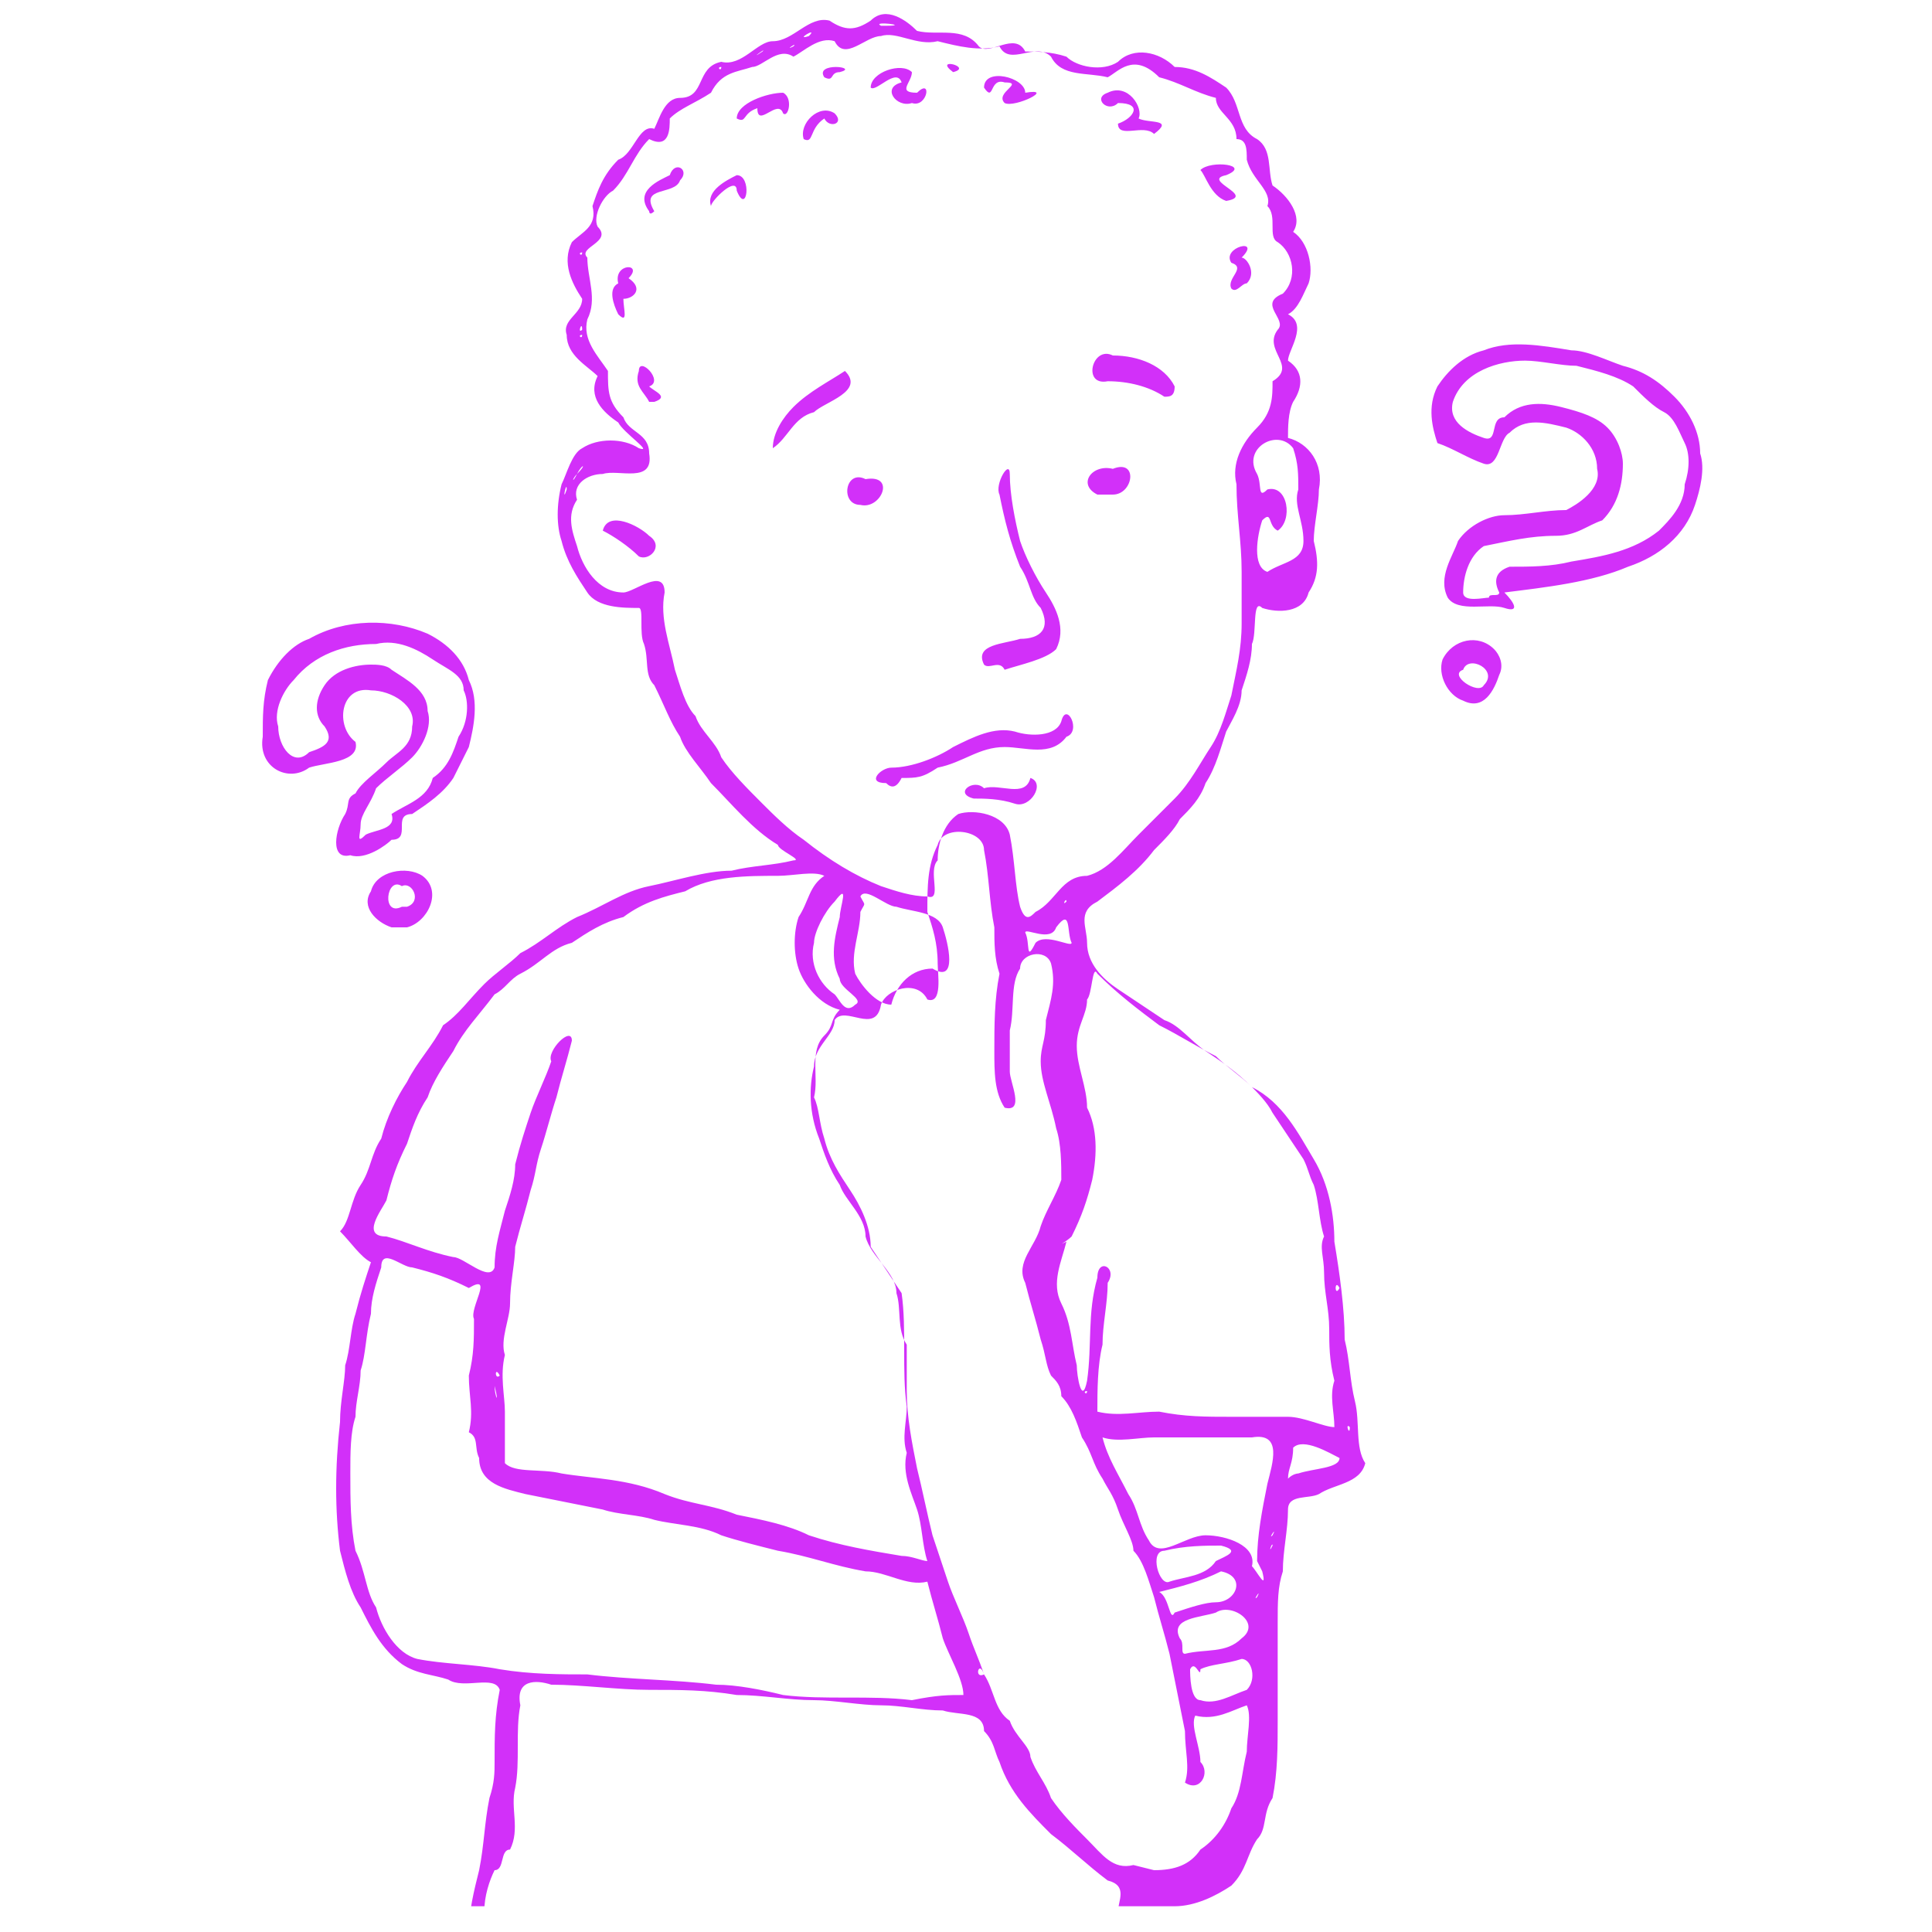 <svg xmlns="http://www.w3.org/2000/svg" xmlns:xlink="http://www.w3.org/1999/xlink" viewBox="0 0 37.5 37.5"><defs><path id="a" d="M5 0h28.2v37H5z"/></defs><clipPath id="b"><use xlink:href="#a" overflow="visible"/></clipPath><g clip-path="url(#b)"><path d="M21.8 38.1c-.3-.2-.1-.7-.1-1 0-.2.2-.5-.2-.6-.4-.3-.7-.6-1.1-.9-.4-.4-.8-.8-1-1.4-.1-.2-.1-.4-.3-.6 0-.4-.5-.3-.8-.4-.4 0-.8-.1-1.2-.1-.4 0-.9-.1-1.3-.1-.5 0-1-.1-1.5-.1-.6-.1-1.1-.1-1.7-.1-.6 0-1.3-.1-1.9-.1-.3-.1-.7-.1-.6.4-.1.5 0 1.1-.1 1.6-.1.4.1.8-.1 1.2-.2 0-.1.4-.3.4-.1.2-.2.5-.2.8.1.2-.1.6-.3.4 0-.4.1-.8.2-1.2.1-.5.1-.9.2-1.4.1-.3.1-.5.1-.7 0-.5 0-.9.1-1.4-.1-.3-.7 0-1-.2-.3-.1-.6-.1-.9-.3-.4-.3-.6-.7-.8-1.1-.2-.3-.3-.7-.4-1.1-.1-.8-.1-1.6 0-2.5 0-.4.1-.8.1-1.1.1-.3.1-.7.2-1 .1-.4.2-.7.3-1-.2-.1-.4-.4-.6-.6.2-.2.2-.6.4-.9.2-.3.2-.6.4-.9.1-.4.3-.8.5-1.1.2-.4.5-.7.7-1.1.3-.2.5-.5.8-.8.2-.2.5-.4.7-.6.4-.2.7-.5 1.1-.7.5-.2.9-.5 1.4-.6.5-.1 1.1-.3 1.6-.3.4-.1.8-.1 1.2-.2.2 0-.3-.2-.3-.3-.5-.3-.9-.8-1.3-1.2-.2-.3-.5-.6-.6-.9-.2-.3-.3-.6-.5-1-.2-.2-.1-.5-.2-.8-.1-.2 0-.7-.1-.7-.3 0-.8 0-1-.3-.2-.3-.4-.6-.5-1-.1-.3-.1-.7 0-1.1.1-.2.2-.6.4-.7.3-.2.8-.2 1.1 0 .3.1-.3-.3-.4-.5-.3-.2-.6-.5-.4-.9-.2-.2-.6-.4-.6-.8-.1-.3.3-.4.3-.7-.2-.3-.4-.7-.2-1.1.2-.2.5-.3.4-.7.1-.3.2-.6.5-.9.3-.1.4-.7.7-.6.1-.2.2-.6.5-.6.5 0 .3-.6.8-.7.4.1.7-.4 1-.4.4 0 .7-.5 1.1-.4.3.2.5.2.8 0 .3-.3.7 0 .9.2.4.1.9-.1 1.2.3.2.2.7-.3.9.1.2 0 .5 0 .8.1.2.2.7.3 1 .1.3-.3.8-.2 1.1.1.4 0 .7.2 1 .4.3.3.2.8.6 1 .3.2.2.6.3.9.3.2.6.6.4.9.3.2.4.7.3 1-.1.2-.2.5-.4.6.4.2 0 .7 0 .9.3.2.3.5.1.8-.1.2-.1.5-.1.7.4.1.7.5.6 1 0 .3-.1.7-.1 1 .1.4.1.7-.1 1-.1.4-.6.4-.9.3-.2-.2-.1.5-.2.7 0 .3-.1.6-.2.9 0 .3-.2.6-.3.8-.1.3-.2.7-.4 1-.1.3-.3.5-.5.7-.1.2-.3.4-.5.6-.3.4-.7.7-1.1 1-.4.2-.2.5-.2.8 0 .4.3.7.6.9l.9.6c.3.1.5.4.8.6.3.2.6.4.9.7.6.3.9.9 1.2 1.4.3.5.4 1.1.4 1.6.1.6.2 1.3.2 1.9.1.4.1.8.2 1.2.1.4 0 .9.2 1.2-.1.4-.6.4-.9.6-.2.1-.6 0-.6.3 0 .4-.1.8-.1 1.2-.1.3-.1.6-.1 1v1.9c0 .5 0 1-.1 1.5-.2.3-.1.6-.3.8-.2.3-.2.6-.5.9-.3.2-.7.4-1.1.4-.3.1-.9-.2-.7.3-.2.1 0 .7-.3.8zm.6-1.8c.4 0 .7-.1.9-.4.3-.2.5-.5.6-.8.2-.3.2-.7.3-1.1 0-.3.1-.7 0-.9-.3.1-.6.3-1 .2-.1.2.1.6.1.9.2.2 0 .6-.3.4.1-.3 0-.6 0-1l-.3-1.5c-.1-.4-.2-.7-.3-1.1-.1-.3-.2-.7-.4-.9 0-.2-.2-.5-.3-.8-.1-.3-.2-.4-.3-.6-.2-.3-.2-.5-.4-.8-.1-.3-.2-.6-.4-.8 0-.2-.1-.3-.2-.4-.1-.2-.1-.4-.2-.7-.1-.4-.2-.7-.3-1.1-.2-.4.2-.7.3-1.1.1-.3.3-.6.4-.9 0-.3 0-.7-.1-1-.1-.5-.3-.9-.3-1.3 0-.3.1-.4.1-.8.1-.4.2-.7.1-1.1-.1-.3-.6-.2-.6.1-.2.3-.1.8-.2 1.2v.8c0 .2.3.8-.1.7-.2-.3-.2-.7-.2-1.1 0-.5 0-1 .1-1.5-.1-.3-.1-.6-.1-.9-.1-.5-.1-1-.2-1.5 0-.4-.8-.5-.9-.1-.2.4-.2.8-.2 1.3.1.3.2.6.2 1 0 .2.1.8-.2.7-.2-.4-.8-.2-.9.1-.1.6-.7 0-.9.3 0 .3-.4.5-.4.9-.1.4-.1.9.1 1.4.1.3.2.6.4.9.1.3.5.6.5 1 .1.4.6.7.6 1.1.1.3 0 .7.2 1v.9c0 .5.1 1 .2 1.5.1.4.2.9.3 1.3l.3.9c.1.3.3.7.4 1 .1.3.2.5.3.8.2.3.2.7.5.9.1.3.4.5.4.7.1.3.3.5.4.8.2.3.5.6.7.8.3.3.5.6.9.5l.4.1zm1.2-.2c.2-.2-.3.3 0 0zm-.3-3.1c.3.1.6-.1.9-.2.2-.2.1-.6-.1-.6-.3.1-.6.1-.8.2 0 .2-.1-.2-.2 0 0 .1 0 .6.2.6zm-4.6-.1c0-.3-.3-.8-.4-1.1-.1-.4-.2-.7-.3-1.1-.4.1-.8-.2-1.2-.2-.6-.1-1.1-.3-1.7-.4-.4-.1-.8-.2-1.1-.3-.4-.2-.9-.2-1.3-.3-.3-.1-.7-.1-1-.2l-1.5-.3c-.4-.1-.9-.2-.9-.7-.1-.2 0-.4-.2-.5.1-.4 0-.7 0-1.1.1-.4.1-.7.1-1.1-.1-.2.4-.9-.1-.6-.4-.2-.7-.3-1.1-.4-.2 0-.6-.4-.6 0-.1.3-.2.6-.2.9-.1.4-.1.8-.2 1.1 0 .3-.1.6-.1.9-.1.3-.1.7-.1 1.1 0 .5 0 1 .1 1.5.2.4.2.8.4 1.1.1.4.4.9.8 1 .5.1 1.1.1 1.6.2.6.1 1.2.1 1.7.1.8.1 1.7.1 2.5.2.4 0 .9.1 1.3.2.8.1 1.7 0 2.5.1.5-.1.7-.1 1-.1zm.4-.4c-.1-.3-.2.1 0 0zm3.9-.4c.4-.1.8 0 1.1-.3.4-.3-.2-.7-.5-.5-.3.1-.9.1-.7.5.1.1 0 .3.1.3zm-.2-.8c.3-.1.6-.2.8-.2.4 0 .6-.5.1-.6-.4.2-.8.3-1.2.4.2.1.2.6.3.4zm1.6-.3c.1-.2-.1.1 0 0zm-1.7-.3c.3-.1.7-.1.9-.4.2-.1.5-.2.1-.3-.3 0-.7 0-1.1.1-.3 0-.1.7.1.6zm1.7-.4c0-.5.1-1 .2-1.5.1-.4.3-1-.3-.9h-1.9c-.3 0-.7.1-1 0 .1.4.3.7.5 1.1.2.3.2.6.4.9.2.4.7-.1 1.1-.1.4 0 1 .2.9.6.1.1.3.5.2.1l-.1-.2zm-6.4 0c-.1-.3-.1-.7-.2-1-.1-.3-.3-.7-.2-1.1-.1-.3 0-.6 0-.9-.1-.7 0-1.5-.1-2.2l-.6-.9c0-.4-.2-.8-.4-1.1-.2-.3-.4-.6-.5-1-.1-.3-.1-.6-.2-.8.1-.4-.1-.9.2-1.2.2-.2.1-.3.3-.5-.4-.1-.7-.5-.8-.8-.1-.3-.1-.7 0-1 .2-.3.2-.6.5-.8-.2-.1-.6 0-.9 0-.6 0-1.3 0-1.8.3-.4.1-.8.2-1.2.5-.4.1-.7.3-1 .5-.4.1-.6.4-1 .6-.2.1-.3.3-.5.4-.3.4-.6.7-.8 1.1-.2.3-.4.6-.5.9-.2.3-.3.6-.4.9-.2.4-.3.7-.4 1.1-.1.2-.5.7 0 .7.4.1.8.3 1.3.4.2 0 .7.5.8.2 0-.4.1-.7.2-1.1.1-.3.2-.6.2-.9.1-.4.2-.7.3-1 .1-.3.3-.7.4-1-.1-.2.4-.7.4-.4-.1.4-.2.7-.3 1.1-.1.3-.2.7-.3 1-.1.3-.1.5-.2.8-.1.4-.2.7-.3 1.1 0 .3-.1.7-.1 1.1 0 .3-.2.7-.1 1-.1.4 0 .8 0 1.1v1c.2.2.7.1 1.1.2.6.1 1.3.1 2 .4.5.2.9.2 1.4.4.5.1 1 .2 1.4.4.6.2 1.2.3 1.8.4.2 0 .4.1.5.1zm6.7-.3c0-.1-.1.2 0 0zm0-.1c0-.1 0 .1 0 0zm0-.1c.1-.2-.1.1 0 0zm.1-.4s-.1.1 0 0zm.4-.8c.3-.1.8-.1.8-.3-.2-.1-.7-.4-.9-.2 0 .3-.1.4-.1.6.1-.1.2-.1.2-.1zm1-.9c-.1-.1 0 .2 0 0zm-.3 0c0-.3-.1-.6 0-.9-.1-.4-.1-.7-.1-1 0-.4-.1-.7-.1-1.1 0-.3-.1-.5 0-.7-.1-.3-.1-.7-.2-1-.1-.2-.1-.3-.2-.5l-.6-.9c-.1-.2-.3-.4-.4-.5-.2-.2-.5-.4-.7-.6-.4-.2-.7-.4-1.1-.6-.4-.3-.8-.6-1.2-1-.1-.2-.1.4-.2.5 0 .3-.2.5-.2.9s.2.8.2 1.2c.2.4.2.9.1 1.4-.1.4-.2.7-.4 1.1-.1.1-.3.2-.1.1-.1.4-.3.8-.1 1.2.2.4.2.8.3 1.2 0 .2.1.8.2.3.1-.7 0-1.3.2-2 0-.4.4-.2.2.1 0 .4-.1.8-.1 1.2-.1.4-.1.9-.1 1.3.4.1.8 0 1.2 0 .5.1.9.1 1.4.1H25c.3 0 .7.2.9.2zm-16.3-.8c0 .2.1.4 0 0zm11.5.1c-.1 0 0 .1 0 0zm-11.5-.1c0-.2.1.1 0 0zm.1-.2c-.1-.2-.1.1 0 0zM26 25c-.1-.2-.1.2 0 0zm-9.4-5.5c.2-.1-.3-.3-.3-.5-.2-.4-.1-.8 0-1.2 0-.2.2-.7-.1-.3-.2.2-.4.6-.4.8-.1.4.1.8.4 1 .1.1.2.4.4.2zm.7 0c.1-.4.4-.7.8-.7.5.3.3-.5.2-.8-.1-.3-.6-.3-.9-.4-.2 0-.6-.4-.7-.2.1.2.1.1 0 .3 0 .4-.2.8-.1 1.2.1.2.4.6.7.6zm2.8-1.2c.2-.2.7.1.7 0-.1-.2 0-.7-.3-.3-.1.3-.6 0-.6.1.1.2 0 .6.2.2zm0-.6c.4-.2.5-.7 1-.7.4-.1.7-.5 1-.8l.7-.7c.3-.3.5-.7.7-1 .2-.3.3-.7.4-1 .1-.5.2-.9.2-1.4v-1c0-.6-.1-1.1-.1-1.7-.1-.4.1-.8.4-1.1.3-.3.3-.6.3-.9.5-.3-.2-.6.1-1 .2-.2-.4-.5.1-.7.3-.3.2-.8-.1-1-.2-.1 0-.5-.2-.7.1-.3-.3-.5-.4-.9 0-.2 0-.4-.2-.4 0-.4-.4-.5-.4-.8-.4-.1-.7-.3-1.1-.4-.5-.5-.8-.1-1 0-.4-.1-.9 0-1.1-.4-.3-.3-.8.2-1-.2-.4.1-.8 0-1.2-.1-.4.1-.8-.2-1.1-.1-.3 0-.7.5-.9.1-.3-.1-.6.2-.8.3-.3-.2-.6.2-.8.2-.3.1-.6.1-.8.5-.3.2-.6.3-.8.5 0 .2 0 .6-.4.4-.3.3-.4.7-.7 1-.2.1-.4.5-.3.7.3.3-.4.4-.2.6 0 .4.2.8 0 1.2-.1.4.2.7.4 1 0 .4 0 .6.3.9.1.3.5.3.5.7.1.6-.6.3-.9.4-.3 0-.6.2-.5.5-.2.3-.1.6 0 .9.1.4.4.9.9.9.2 0 .8-.5.8 0-.1.5.1 1 .2 1.5.1.3.2.7.4.9.1.3.4.5.5.8.2.3.5.6.8.9.2.2.5.5.8.7.5.4 1 .7 1.5.9.3.1.6.2.9.2.3.1 0-.5.2-.7 0-.3.1-.7.4-.9.3-.1.9 0 1 .4.1.5.1 1 .2 1.4.1.3.2.2.3.1zm-1.2-2.2c-.4-.1 0-.4.2-.2.3-.1.8.2.9-.2.3.1 0 .6-.3.5-.3-.1-.6-.1-.8-.1zm-1.7-.3c-.4 0-.1-.3.1-.3.4 0 .9-.2 1.2-.4.4-.2.8-.4 1.2-.3.3.1.8.1.9-.2.1-.4.4.2.1.3-.3.4-.8.2-1.2.2-.5 0-.8.3-1.3.4-.3.2-.4.2-.7.2-.1.2-.2.2-.3.1zm1.9-2.3c-.2-.4.4-.4.7-.5.4 0 .6-.2.4-.6-.2-.2-.2-.5-.4-.8-.2-.5-.3-.9-.4-1.4-.1-.2.2-.7.2-.4 0 .4.1.9.2 1.3.1.3.3.7.5 1 .2.3.4.7.2 1.1-.2.2-.7.3-1 .4-.1-.2-.3 0-.4-.1zm-6.7-2.1c-.2-.2-.5-.4-.7-.5.1-.4.7-.1.9.1.3.2 0 .5-.2.4zm4.3-1c-.4 0-.3-.7.1-.5.6-.1.3.6-.1.5zm4.6-.2c-.4-.2-.1-.6.3-.5.5-.2.4.5 0 .5h-.3zM15 8.7c0-.3.2-.6.4-.8.3-.3.7-.5 1-.7.4.4-.4.6-.6.8-.4.1-.5.5-.8.7zm-2.4-.9c-.1-.2-.3-.3-.2-.6 0-.3.5.2.2.3.1.1.4.2.1.3h-.1zm10-.1c-.3-.2-.7-.3-1.1-.3-.5.1-.3-.7.1-.5.5 0 1 .2 1.2.6 0 .2-.1.2-.2.2zm-.8-.5c-.2-.1.1 0 0 0zm-.3 0c-.2-.1 0 0 0 0zM12 6.1c-.1-.2-.2-.5 0-.6-.1-.4.5-.4.2-.1.3.2.1.4-.1.4 0 .2.1.5-.1.3zm11.9-.5c-.1-.2.3-.4 0-.5-.2-.3.6-.5.2-.1.1 0 .3.3.1.5-.1 0-.2.2-.3.1zM12.6 4.1c-.3-.4.2-.6.4-.7.1-.3.4-.1.2.1-.1.3-.8.1-.5.6-.1.1-.1 0-.1 0zm1.2-.1c-.1-.3.3-.5.5-.6.3 0 .2.8 0 .3 0-.3-.5.2-.5.3 0 .1 0 .1 0 0zm10-.1c-.3-.1-.4-.5-.5-.6.2-.2 1-.1.5.1-.5.1.6.4 0 .5zm-8.2-1.2c-.1-.3.3-.7.6-.5.2.2-.1.3-.2.1-.3.2-.2.5-.4.4zm6.8-.1c-.2-.2-.7.1-.7-.2.3-.1.5-.4 0-.4-.2.2-.5-.1-.2-.2.4-.2.7.3.6.5.2.1.7 0 .3.3zm-8.1-.3c0-.3.6-.5.9-.5.2.1.1.5 0 .4-.1-.3-.5.3-.5-.1-.3.1-.2.3-.4.2zm5.2-.3c-.2-.2.4-.4 0-.4-.3-.1-.2.4-.4.1 0-.4.8-.2.8.1.6-.1-.2.3-.4.2zm-1.8 0c-.3.1-.6-.3-.2-.4-.1-.3-.5.2-.6.1 0-.3.6-.5.8-.3 0 .2-.3.4.1.4.3-.3.2.3-.1.2zM16 1.5c-.2-.3.7-.2.3-.1-.2 0-.1.2-.3.1zm2.5-.1c-.4-.3.4-.1 0 0zm2.2 16.1c0-.1-.1.1 0 0zm3.9-6.4c.3-.2.7-.2.7-.6 0-.4-.2-.7-.1-1 0-.3 0-.5-.1-.8-.3-.4-1 0-.7.5.1.2 0 .5.2.3.4-.1.5.6.2.8-.2-.1-.1-.4-.3-.2-.1.3-.2.9.1 1zM11 9.5c0-.2-.1.3 0 0zm.2-.3c.2-.2.1-.2 0 0-.1.1-.1.2 0 0zm.6-1.1c-.1-.1.1.1 0 0zm-.5-1.6c-.1 0 0 .1 0 0zm0-.1c0-.2-.1.1 0 0zM11.2 5c0-.1 0 0 0 0zm.1-.1c-.1 0 0 .1 0 0zM23.6 2c0-.3 0 .1 0 0zM14 1.3c-.1 0 0 .1 0 0zm.8-.3c.1-.1-.3.2 0 0zm.6-.1c.1-.1-.2.1 0 0zm.2-.1c-.1 0 0 0 0 0zm.1-.1c.2-.2-.3.1 0 0zm.2-.1c.4-.1-.4.1 0 0zm1 0c-.1-.1.1 0 0 0zm.3-.1c.5 0-.3-.1-.1 0h.1zM7.6 18c-.3-.1-.6-.4-.4-.7.1-.4.7-.5 1-.3.4.3.1.9-.3 1h-.3zm.3-.4c.3-.1.1-.5-.1-.4-.3-.2-.4.6 0 .4h.1zm-1.1-1c-.4.1-.3-.5-.1-.8.1-.2 0-.3.2-.4.1-.2.4-.4.6-.6.2-.2.5-.3.5-.7.1-.4-.4-.7-.8-.7-.6-.1-.7.7-.3 1 .1.4-.6.4-.9.5-.4.3-1 0-.9-.6 0-.4 0-.7.1-1.1.2-.4.5-.7.8-.8.7-.4 1.6-.4 2.3-.1.4.2.7.5.8.9.2.4.1.9 0 1.3l-.3.6c-.2.3-.5.5-.8.7-.4 0 0 .5-.4.5-.1.1-.5.4-.8.3zm.3-.4c.2-.1.6-.1.5-.4.3-.2.7-.3.8-.7.3-.2.4-.5.5-.8.2-.3.2-.7.1-.9 0-.3-.3-.4-.6-.6-.3-.2-.7-.4-1.1-.3-.6 0-1.2.2-1.6.7-.2.2-.4.6-.3.9 0 .4.3.8.6.5.3-.1.5-.2.3-.5-.2-.2-.2-.5 0-.8.2-.3.6-.4.9-.4.1 0 .3 0 .4.1.3.2.7.4.7.8.1.3-.1.7-.3.9-.2.2-.5.4-.7.6-.1.3-.3.5-.3.7 0 .2-.1.4.1.2zm21.3-2.6c-.3-.1-.5-.5-.4-.8.2-.4.7-.5 1-.2.1.1.2.3.1.5-.1.3-.3.7-.7.5zm.4-.3c.3-.3-.3-.6-.4-.3-.3.1.3.5.4.3zm.4-1.5c-.3-.1-.9.1-1.1-.2-.2-.4.1-.8.2-1.1.2-.3.6-.5.9-.5.4 0 .8-.1 1.2-.1.2-.1.7-.4.6-.8 0-.4-.3-.7-.6-.8-.4-.1-.8-.2-1.1.1-.2.1-.2.7-.5.6-.3-.1-.6-.3-.9-.4-.1-.3-.2-.7 0-1.1.2-.3.5-.6.9-.7.5-.2 1.1-.1 1.7 0 .3 0 .7.2 1 .3.4.1.7.3 1 .6.3.3.5.7.5 1.1.1.3 0 .7-.1 1-.2.6-.7 1-1.3 1.2-.7.3-1.6.4-2.4.5.2.2.3.4 0 .3zm-.1-.3c-.1-.2-.1-.4.2-.5.4 0 .8 0 1.2-.1.6-.1 1.2-.2 1.7-.6.2-.2.5-.5.5-.9.1-.3.1-.6 0-.8-.1-.2-.2-.5-.4-.6-.2-.1-.4-.3-.6-.5-.3-.2-.7-.3-1.1-.4-.3 0-.7-.1-1-.1-.5 0-1.2.2-1.4.8-.1.4.3.6.6.7.3.1.1-.4.4-.4.3-.3.7-.3 1.1-.2.4.1.7.2.9.4.2.2.3.5.3.7 0 .4-.1.8-.4 1.1-.3.1-.5.3-.9.3-.5 0-.9.1-1.4.2-.3.2-.4.6-.4.9 0 .2.4.1.5.1 0-.1.2 0 .2-.1z" fill="#d230f9"/></g></svg>